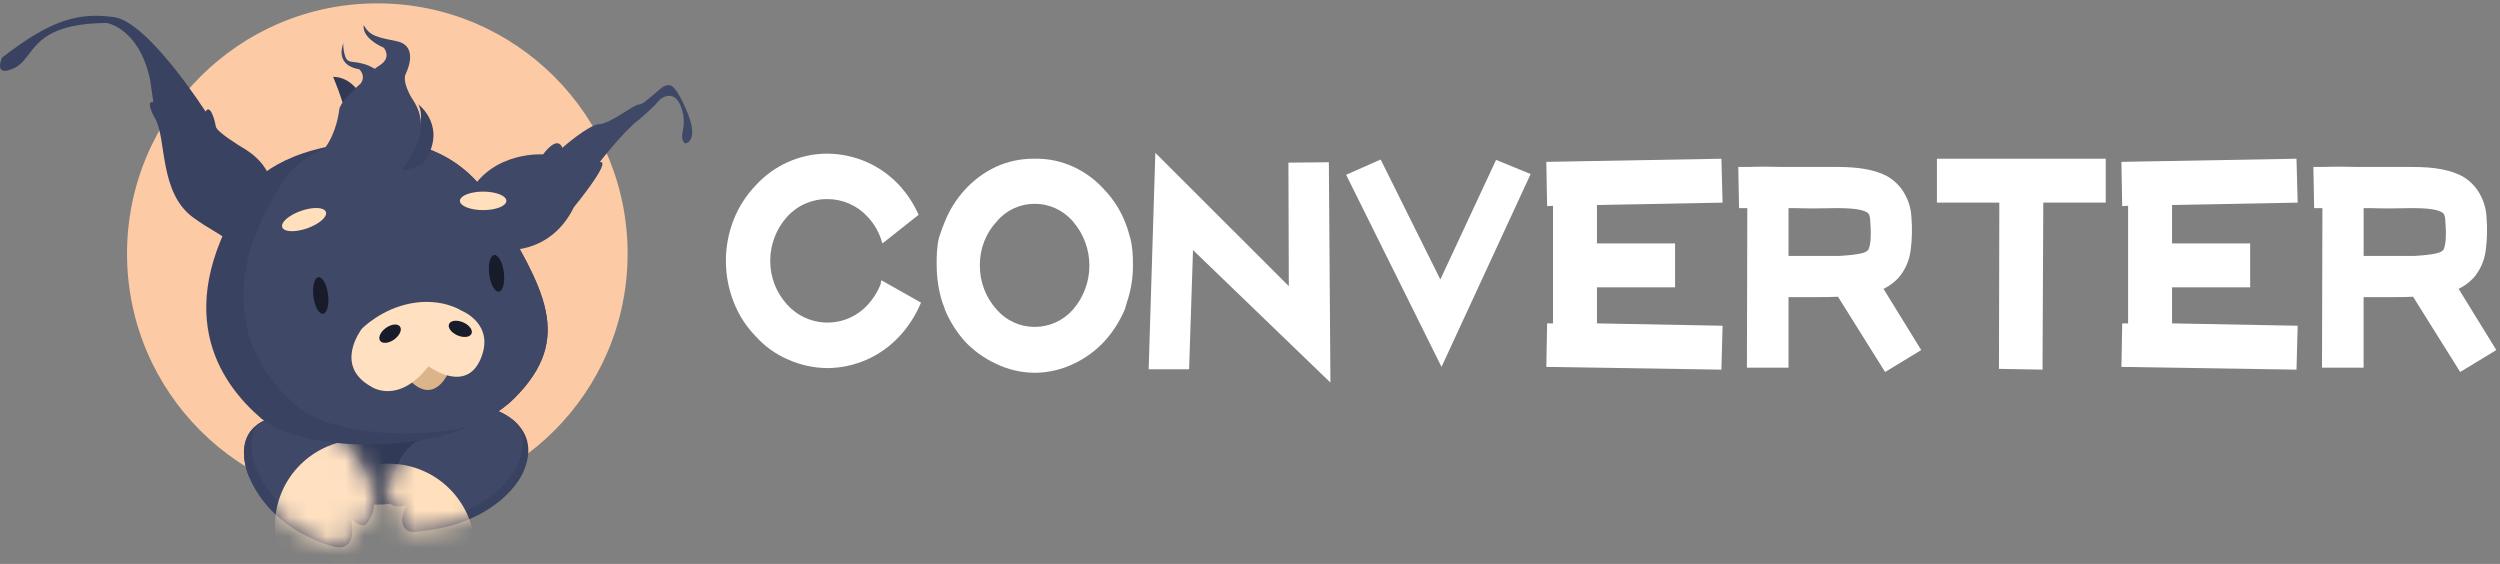 <?xml version="1.0" encoding="UTF-8"?>
<svg width="133px" height="30px" viewBox="0 0 133 30" version="1.1" xmlns="http://www.w3.org/2000/svg" xmlns:xlink="http://www.w3.org/1999/xlink">
    <rect x="0" y="0" width="133" height="30" fill="#808080" stroke="none"/>
    <title>切片</title>
    <defs>
        <path d="M0.379,3.333 C1.7,6.403 5.005,7.074 5.005,7.074 L5.005,7.074 C6.237,7.287 5.793,5.498 5.793,5.498 L5.793,5.498 C6.041,5.818 6.25,5.908 6.391,5.922 L6.391,5.922 C6.49,5.933 6.587,5.889 6.651,5.813 L6.651,5.813 C8.009,4.175 5.301,1.265 5.301,1.265 L5.301,1.265 L2.151,0.084 C-0.914,0.524 0.379,3.333 0.379,3.333" id="path-1"></path>
        <path d="M1.453,1.918 C1.182,2.142 0.949,2.408 0.764,2.706 L0.764,2.706 C-0.994,6.021 0.961,5.265 0.961,5.265 L0.961,5.265 C0.232,6.594 1.355,6.643 1.355,6.643 L1.355,6.643 C6.075,6.315 7.261,3.493 7.261,3.493 L7.261,3.493 C8.403,0.966 5.784,0.146 5.784,0.146 L5.784,0.146 C5.784,0.146 1.876,1.583 1.453,1.918" id="path-3"></path>
    </defs>
    <g id="页面-1" stroke="none" stroke-width="1" fill="none" fill-rule="evenodd">
        <g id="聚合流动性挖矿" transform="translate(-64, -20)">
            <g id="编组" transform="translate(64, 20)">
                <g transform="translate(6.614, 0.034)">
                    <path d="M26.775,13.46 C26.775,20.814 20.813,26.776 13.459,26.776 C6.106,26.776 0.144,20.814 0.144,13.46 C0.144,6.106 6.106,0.145 13.459,0.145 C20.813,0.145 26.775,6.106 26.775,13.46" id="Fill-1" fill="#FCCAA5"></path>
                    <path d="M13.429,14.574 C16.808,14.574 19.548,17.314 19.548,20.693 C19.548,24.073 16.808,26.812 13.429,26.812 C10.049,26.812 7.31,24.073 7.31,20.693 C7.31,17.314 10.049,14.574 13.429,14.574" id="Fill-3" fill="#313A56"></path>
                    <path d="M11.558,23.254 C11.558,23.254 14.264,26.162 12.909,27.8 C12.845,27.877 12.746,27.922 12.645,27.911 C12.505,27.895 12.297,27.805 12.05,27.487 C12.05,27.487 12.494,29.276 11.262,29.062 C11.262,29.062 7.957,28.391 6.635,25.321 C6.635,25.321 5.343,22.512 8.408,22.073 L11.558,23.254 Z" id="Fill-5" fill="#394260"></path>
                    <path d="M11.558,23.254 C11.558,23.254 14.214,26.076 12.888,27.717 C12.809,27.815 12.724,27.839 12.601,27.81 C12.464,27.778 12.192,27.665 11.976,27.387 C11.976,27.387 12.49,29.225 11.262,29.062 C11.262,29.062 7.957,28.391 6.635,25.321 C6.635,25.321 5.343,22.512 8.408,22.073 L11.558,23.254 Z" id="Fill-7" fill="#394260"></path>
                    <path d="M19.728,21.777 C19.728,21.777 22.347,22.597 21.205,25.124 C21.205,25.124 20.02,27.947 15.299,28.275 C15.299,28.275 14.324,28.142 15.053,26.812 C15.053,26.812 12.95,27.652 14.708,24.337 C14.893,24.039 15.126,23.773 15.397,23.549 C15.82,23.214 19.728,21.777 19.728,21.777" id="Fill-9" fill="#394260"></path>
                    <path d="M11.558,23.254 L8.408,22.073 C7.818,22.157 7.39,22.33 7.082,22.553 C6.387,23.531 7.029,24.927 7.029,24.927 C8.351,27.997 11.656,28.668 11.656,28.668 C11.815,28.696 11.697,28.465 11.804,28.434 C11.976,27.941 11.983,27.221 11.981,27.297 C12.161,27.53 12.435,27.647 12.563,27.696 C12.585,27.301 12.444,27.093 12.444,27.093 C12.726,27.457 12.804,27.347 12.942,27.343 C13.821,25.675 11.558,23.254 11.558,23.254" id="Fill-11" fill="#3F4867"></path>
                </g>
                <g transform="translate(12.871, 22.023)">
                    <mask id="mask-2" fill="white">
                        <use xlink:href="#path-1"></use>
                    </mask>
                    <g id="Clip-14"></g>
                    <path d="M6.335,1.366 C8.864,1.366 10.914,3.415 10.914,5.942 C10.914,8.469 8.864,10.518 6.335,10.518 C3.806,10.518 1.757,8.469 1.757,5.942 C1.757,3.415 3.806,1.366 6.335,1.366" id="Fill-13" fill="#FFE1C1" mask="url(#mask-2)"></path>
                </g>
                <path d="M26.343,21.811 C26.343,21.811 22.434,23.248 22.012,23.584 C21.741,23.807 21.508,24.073 21.323,24.371 C20.7,25.545 20.543,26.209 20.6,26.576 C20.871,26.673 21.224,26.537 21.224,26.537 C21.128,26.713 21.103,26.748 21.064,26.882 C21.306,26.91 21.668,26.846 21.668,26.846 C21.447,27.25 21.391,27.528 21.428,27.73 C21.592,27.817 21.618,27.915 21.618,27.915 C26.339,27.587 27.524,24.765 27.524,24.765 C27.957,23.807 27.849,23.094 27.549,22.579 C27.032,22.027 26.343,21.811 26.343,21.811" id="Fill-15" fill="#3F4867"></path>
                <g transform="translate(20.558, 21.665)">
                    <mask id="mask-4" fill="white">
                        <use xlink:href="#path-3"></use>
                    </mask>
                    <g id="Clip-18"></g>
                    <path d="M0.124,3.003 C2.654,3.003 4.704,5.052 4.704,7.58 C4.704,10.107 2.654,12.156 0.124,12.156 C-2.405,12.156 -4.455,10.107 -4.455,7.58 C-4.455,5.052 -2.405,3.003 0.124,3.003" id="Fill-17" fill="#FFDFBC" mask="url(#mask-4)"></path>
                </g>
                <g transform="translate(0, 0.749)">
                    <path d="M15.489,10.193 C15.489,10.193 14.844,10.504 14.638,10.141 C14.433,9.778 14.886,8.246 12.855,7.075 C12.855,7.075 11.533,6.282 11.483,5.986 C11.433,5.69 11.199,4.751 10.934,5.184 C10.934,5.184 7.888,0.416 6.071,0.163 C4.254,-0.09 2.77,0.241 0.105,2.321 C0.105,2.321 -0.386,3.407 0.755,2.873 C1.895,2.339 1.559,0.501 5.678,0.474 C5.678,0.474 7.406,0.736 7.988,3.506 L8.159,4.692 C8.159,4.692 7.671,4.503 8.268,5.586 C8.865,6.669 8.466,9.501 10.274,10.82 C12.082,12.138 12.53,11.682 12.335,13.751 C12.139,15.821 15.489,10.193 15.489,10.193" id="Fill-19" fill="#394260"></path>
                    <path d="M36.439,6.887 C36.439,6.887 37.243,6.819 36.536,5.155 C35.828,3.491 35.582,3.796 35.392,3.813 C35.203,3.83 34.241,4.842 34,4.81 C33.758,4.777 32.479,5.83 31.903,5.85 C31.327,5.871 29.916,7.115 29.916,7.115 C29.916,7.115 29.713,6.383 28.891,7.464 C28.891,7.464 26.214,7.276 24.982,9.514 L24.826,9.633 L23.994,9.589 C24.04,9.789 24.169,9.96 24.349,10.057 C24.649,10.213 25.528,10.707 24.976,11.608 C24.424,12.509 26.141,13.302 26.141,13.302 L26.589,13.085 L26.664,12.536 C26.664,12.536 29.229,12.924 30.533,10.271 C30.533,10.271 32.608,7.744 31.906,7.876 C31.906,7.876 33.15,6.245 34.034,5.583 C34.034,5.583 34.786,4.946 34.996,4.667 C35.207,4.387 35.945,3.97 36.271,5.05 C36.596,6.13 36.038,6.43 36.439,6.887" id="Fill-21" fill="#3F4867"></path>
                    <path d="M18.773,6.847 C18.773,6.847 23.674,5.737 26.296,10.169 C28.919,14.602 30.581,17.218 27.371,20.429 C24.162,23.641 16.111,23.415 13.887,21.504 C11.663,19.594 8.92,15.665 13.301,9.192 C13.301,9.192 14.523,7.3 18.773,6.847" id="Fill-23" fill="#394260"></path>
                    <path d="M18.773,6.847 C18.31,6.897 17.884,6.963 17.491,7.042 C15.826,7.741 15.269,8.602 15.269,8.602 C10.889,15.074 13.632,19.003 15.856,20.913 C17.341,22.19 21.427,22.714 24.933,21.964 C25.883,21.582 26.726,21.075 27.371,20.429 C30.581,17.218 28.919,14.602 26.296,10.169 C23.674,5.737 18.773,6.847 18.773,6.847" id="Fill-25" fill="#3F4867"></path>
                    <path d="M25.703,9.445 C26.385,9.445 26.939,9.665 26.939,9.937 C26.939,10.209 26.385,10.429 25.703,10.429 C25.021,10.429 24.468,10.209 24.468,9.937 C24.468,9.665 25.021,9.445 25.703,9.445" id="Fill-27" fill="#FFDFBC"></path>
                    <path d="M16.014,10.47 C15.372,10.694 14.925,11.084 15.015,11.341 C15.104,11.597 15.697,11.623 16.339,11.399 C16.98,11.175 17.427,10.785 17.338,10.528 C17.248,10.271 16.655,10.245 16.014,10.47" id="Fill-29" fill="#FFDFBC"></path>
                    <path d="M16.673,15.021 C16.741,15.558 16.97,15.972 17.185,15.945 C17.4,15.918 17.52,15.461 17.452,14.923 C17.385,14.385 17.155,13.971 16.94,13.998 C16.725,14.025 16.606,14.483 16.673,15.021" id="Fill-31" fill="#181C2A"></path>
                    <path d="M26.025,13.839 C26.093,14.377 26.322,14.791 26.537,14.764 C26.752,14.737 26.872,14.279 26.804,13.742 C26.737,13.204 26.508,12.79 26.292,12.817 C26.077,12.844 25.958,13.302 26.025,13.839" id="Fill-33" fill="#181C2A"></path>
                    <path d="M23.892,18.993 C23.892,18.993 23.111,21.02 21.637,19.315 L22.475,18.478 L23.892,18.993 Z" id="Fill-35" fill="#DCB48A"></path>
                    <path d="M22.797,18.735 C22.797,18.735 24.77,20.223 25.568,18.349 C26.366,16.475 24.537,15.771 24.537,15.771 C24.537,15.771 23.512,15.092 21.895,15.385 C20.277,15.677 19.253,16.738 19.253,16.738 C19.253,16.738 17.71,18.709 19.768,19.831 C19.768,19.831 21.186,20.803 22.797,18.735" id="Fill-37" fill="#FFE1C1"></path>
                    <path d="M24.286,17.069 C24.607,17.227 24.958,17.211 25.069,17.032 C25.181,16.854 25.011,16.581 24.689,16.423 C24.368,16.265 24.017,16.281 23.906,16.46 C23.794,16.638 23.965,16.911 24.286,17.069" id="Fill-39" fill="#181C2A"></path>
                    <path d="M20.579,16.664 C20.277,16.857 20.111,17.166 20.206,17.354 C20.301,17.541 20.623,17.536 20.924,17.343 C21.225,17.149 21.392,16.84 21.297,16.653 C21.201,16.465 20.88,16.47 20.579,16.664" id="Fill-41" fill="#181C2A"></path>
                    <path d="M19.361,4.641 C19.361,4.641 18.905,3.362 17.72,3.335 C17.72,3.335 18.542,5.278 18.504,6.059 C18.466,6.84 19.361,4.641 19.361,4.641" id="Fill-43" fill="#313954"></path>
                    <path d="M22.26,4.805 C22.26,4.805 23.846,6.001 22.552,7.899 C22.552,7.899 21.992,8.263 21.507,8.302 C21.022,8.342 22.915,6.16 22.26,4.805" id="Fill-45" fill="#394260"></path>
                    <path d="M21.359,8.26 C21.359,8.26 23.962,5.589 20.915,3.584 C20.915,3.584 20.019,2.851 19.417,2.671 C18.815,2.493 18.625,2.596 18.462,2.428 C18.299,2.26 18.217,1.583 18.287,1.481 C18.357,1.379 17.633,2.679 19.116,2.937 C19.116,2.937 19.493,3.286 19.186,3.694 C19.186,3.694 18.091,4.639 18.045,5.094 C18,5.549 17.739,6.719 17.067,7.374 C16.396,8.028 21.359,8.26 21.359,8.26" id="Fill-47" fill="#3F4867"></path>
                    <path d="M22.087,4.769 C22.087,4.769 21.34,3.69 21.584,3.183 C21.829,2.676 22.107,1.659 21.124,1.449 C20.141,1.239 19.671,1.192 19.355,0.587 C19.355,0.587 19.153,1.215 20.417,1.79 C20.417,1.79 20.879,2.314 20.174,2.744 C19.469,3.175 19.992,3.428 19.992,3.428 C19.992,3.428 20.382,3.321 20.908,3.628 C21.522,3.987 22.087,4.769 22.087,4.769" id="Fill-49" fill="#3F4867"></path>
                    <path d="M48.997,15.349 L48.934,15.496 C48.666,16.101 48.299,16.658 47.848,17.143 C46.862,18.21 45.479,18.822 44.026,18.833 C43.298,18.829 42.58,18.673 41.917,18.374 C41.263,18.094 40.678,17.674 40.204,17.143 C39.697,16.623 39.299,16.006 39.035,15.329 C38.478,13.915 38.478,12.342 39.035,10.928 C39.304,10.254 39.701,9.637 40.204,9.113 C41.183,8.037 42.57,7.423 44.025,7.424 C44.752,7.432 45.47,7.588 46.135,7.883 C46.783,8.174 47.365,8.592 47.847,9.113 C48.271,9.576 48.616,10.104 48.87,10.678 L46.949,12.2 L46.928,12.158 C46.787,11.643 46.522,11.17 46.155,10.782 C45.609,10.184 44.835,9.843 44.025,9.843 C43.206,9.833 42.423,10.175 41.874,10.782 C41.297,11.424 40.978,12.255 40.976,13.118 C40.97,13.982 41.291,14.816 41.874,15.454 C42.94,16.641 44.766,16.74 45.954,15.674 C46.024,15.611 46.091,15.545 46.155,15.475 C46.449,15.158 46.683,14.791 46.844,14.39 L46.886,14.161 L48.997,15.349 Z" id="Fill-51" fill="#FFFFFF"></path>
                    <path d="M53.027,15.725 C53.531,16.306 54.263,16.641 55.032,16.643 C55.814,16.646 56.56,16.311 57.079,15.725 C58.248,14.379 58.248,12.378 57.079,11.032 C56.569,10.433 55.819,10.089 55.032,10.094 C54.258,10.094 53.523,10.438 53.027,11.032 C52.439,11.666 52.117,12.503 52.129,13.368 C52.121,14.239 52.441,15.08 53.026,15.725 L53.027,15.725 Z M50.124,15.308 C49.93,14.679 49.832,14.026 49.831,13.368 C49.825,12.876 49.839,12.365 49.956,11.887 L50.165,11.282 L50.186,11.262 C50.19,11.217 50.204,11.175 50.228,11.137 C50.476,10.483 50.844,9.881 51.315,9.364 C51.778,8.849 52.339,8.431 52.965,8.133 C53.613,7.835 54.319,7.685 55.032,7.695 L55.053,7.695 C55.767,7.681 56.474,7.831 57.121,8.133 C57.749,8.425 58.311,8.844 58.77,9.364 C59.265,9.886 59.648,10.503 59.897,11.178 L59.918,11.241 C59.918,11.262 59.918,11.282 59.939,11.282 L59.981,11.408 L60.124,11.895 C60.252,12.371 60.276,12.875 60.273,13.368 C60.276,14.027 60.17,14.683 59.96,15.308 L59.835,15.725 C59.573,16.335 59.213,16.899 58.77,17.394 C58.304,17.901 57.743,18.312 57.12,18.603 C56.475,18.914 55.768,19.078 55.052,19.083 L55.031,19.083 C54.322,19.076 53.623,18.912 52.985,18.603 C52.355,18.312 51.787,17.901 51.314,17.394 C50.877,16.898 50.524,16.334 50.27,15.725 L50.249,15.641 L50.124,15.308 Z" id="Fill-53" fill="#FFFFFF"></path>
                    <polygon id="Fill-55" fill="#FFFFFF" points="61.109 18.895 61.464 7.382 68.565 14.474 68.544 7.904 70.695 7.883 70.779 19.604 63.468 12.555 63.26 18.895 61.109 18.895"></polygon>
                    <polygon id="Fill-57" fill="#FFFFFF" points="81.43 8.509 76.689 18.77 71.613 8.55 73.451 7.737 76.626 14.119 79.591 7.758"></polygon>
                    <polygon id="Fill-59" fill="#FFFFFF" points="82.62 10.198 82.307 10.219 82.264 7.862 91.578 7.695 91.641 10.031 84.958 10.156 84.958 12.2 89.114 12.2 89.114 14.536 84.958 14.536 84.958 16.455 91.641 16.58 91.578 18.916 82.265 18.77 82.306 16.455 82.62 16.455 82.62 10.198"></polygon>
                    <path d="M97.823,12.868 C98.951,12.805 99.264,12.68 99.327,12.596 L99.368,12.576 C99.431,12.492 99.598,12.179 99.493,10.97 L99.493,10.928 C99.472,10.678 99.41,10.594 99.326,10.553 C99.138,10.427 98.721,10.323 97.739,10.323 C96.841,10.344 96.11,10.344 95.504,10.323 L95.149,10.323 L95.149,12.868 L97.822,12.868 L97.823,12.868 Z M100.204,14.62 L102.209,17.873 L100.287,19.041 L97.781,15.037 C97.426,15.057 97.071,15.057 96.758,15.057 L95.149,15.057 L95.149,18.812 L92.936,18.812 L92.957,10.323 L92.518,10.323 L92.476,8.133 L93.019,8.133 C93.604,8.112 94.168,8.112 94.816,8.133 L97.76,8.133 C98.972,8.133 99.786,8.3 100.412,8.634 C100.798,8.858 101.116,9.182 101.331,9.572 C101.545,9.949 101.666,10.37 101.687,10.803 C101.738,11.393 101.724,11.988 101.645,12.576 C101.577,13.115 101.352,13.623 100.997,14.035 C100.769,14.276 100.501,14.473 100.204,14.62 L100.204,14.62 Z" id="Fill-61" fill="#FFFFFF"></path>
                    <polygon id="Fill-63" fill="#FFFFFF" points="106.364 10.031 103.044 10.031 103.044 7.695 112.025 7.695 112.025 10.031 108.703 10.031 108.662 18.916 106.344 18.874"></polygon>
                    <polygon id="Fill-65" fill="#FFFFFF" points="113.214 10.198 112.901 10.219 112.859 7.862 122.173 7.695 122.236 10.031 115.553 10.156 115.553 12.2 119.709 12.2 119.709 14.536 115.553 14.536 115.553 16.455 122.236 16.58 122.174 18.916 112.86 18.77 112.902 16.455 113.215 16.455 113.215 10.198"></polygon>
                    <path d="M128.418,12.868 C129.546,12.805 129.859,12.68 129.922,12.596 L129.964,12.576 C130.026,12.492 130.193,12.179 130.089,10.97 L130.089,10.928 C130.068,10.678 130.005,10.594 129.922,10.553 C129.734,10.427 129.316,10.323 128.335,10.323 C127.437,10.344 126.705,10.344 126.1,10.323 L125.745,10.323 L125.745,12.868 L128.418,12.868 Z M130.799,14.62 L132.804,17.873 L130.882,19.041 L128.376,15.037 C128.021,15.057 127.666,15.057 127.353,15.057 L125.744,15.057 L125.744,18.812 L123.531,18.812 L123.552,10.323 L123.113,10.323 L123.072,8.133 L123.614,8.133 C124.199,8.112 124.763,8.112 125.411,8.133 L128.355,8.133 C129.567,8.133 130.381,8.3 131.008,8.634 C131.393,8.858 131.711,9.182 131.927,9.572 C132.14,9.949 132.262,10.37 132.282,10.803 C132.333,11.393 132.319,11.988 132.24,12.576 C132.172,13.115 131.947,13.623 131.592,14.035 C131.364,14.276 131.096,14.473 130.799,14.62 L130.799,14.62 Z" id="Fill-67" fill="#FFFFFF"></path>
                </g>
            </g>
        </g>
    </g>
</svg>
